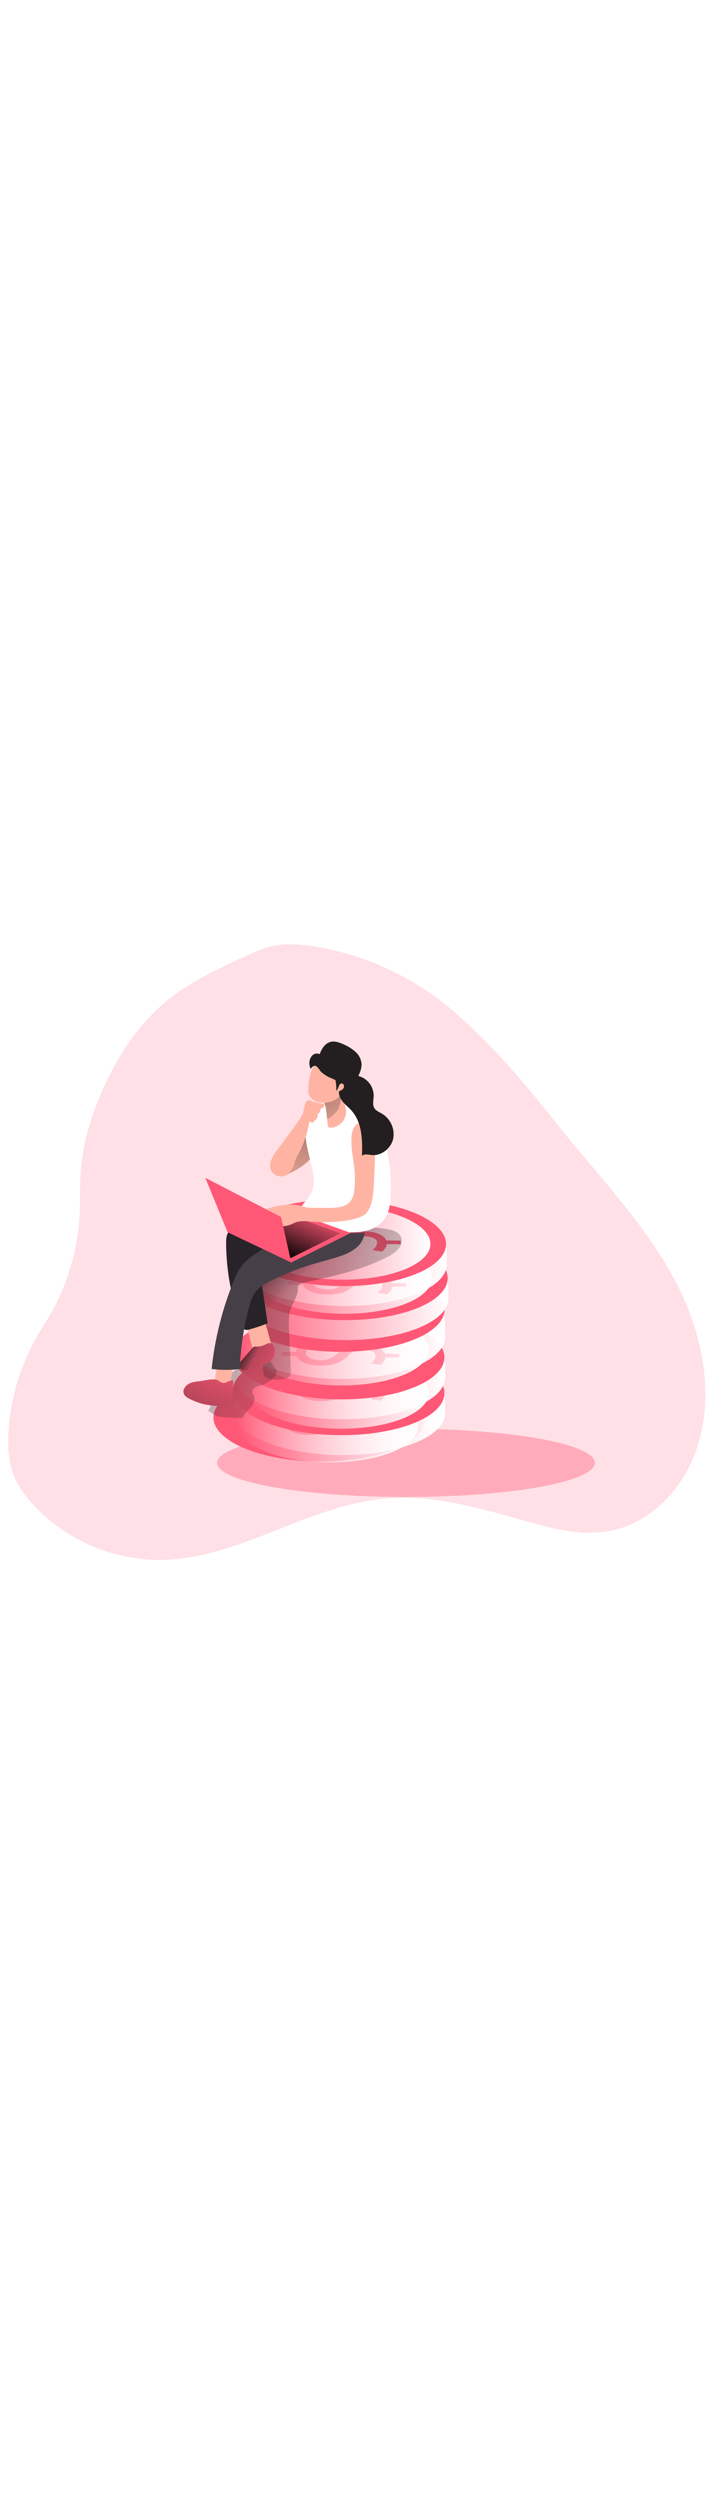 <svg id="_0553_coins" xmlns="http://www.w3.org/2000/svg" xmlns:xlink="http://www.w3.org/1999/xlink" viewBox="0 0 500 500" data-imageid="money-1-14" imageName="Money 1" class="illustrations_image" style="width: 144px;"><defs><style>.cls-1_money-1-14{fill:url(#linear-gradient);}.cls-1_money-1-14,.cls-2_money-1-14,.cls-3_money-1-14,.cls-4_money-1-14,.cls-5_money-1-14,.cls-6_money-1-14,.cls-7_money-1-14,.cls-8_money-1-14,.cls-9_money-1-14,.cls-10_money-1-14,.cls-11_money-1-14,.cls-12_money-1-14,.cls-13_money-1-14,.cls-14_money-1-14,.cls-15_money-1-14,.cls-16_money-1-14,.cls-17_money-1-14,.cls-18_money-1-14,.cls-19_money-1-14,.cls-20_money-1-14,.cls-21_money-1-14,.cls-22_money-1-14,.cls-23_money-1-14,.cls-24_money-1-14,.cls-25_money-1-14,.cls-26_money-1-14{stroke-width:0px;}.cls-2_money-1-14{opacity:.18;}.cls-2_money-1-14,.cls-12_money-1-14{isolation:isolate;}.cls-2_money-1-14,.cls-12_money-1-14,.cls-26_money-1-14{fill:#68e1fd;}.cls-3_money-1-14{fill:url(#linear-gradient-11-money-1-14);}.cls-4_money-1-14{fill:url(#linear-gradient-12-money-1-14);}.cls-5_money-1-14{fill:url(#linear-gradient-13-money-1-14);}.cls-6_money-1-14{fill:url(#linear-gradient-10-money-1-14);}.cls-7_money-1-14{fill:url(#linear-gradient-17-money-1-14);}.cls-8_money-1-14{fill:url(#linear-gradient-16-money-1-14);}.cls-9_money-1-14{fill:url(#linear-gradient-15-money-1-14);}.cls-10_money-1-14{fill:url(#linear-gradient-18-money-1-14);}.cls-11_money-1-14{fill:url(#linear-gradient-14-money-1-14);}.cls-12_money-1-14{opacity:.39;}.cls-13_money-1-14{fill:url(#linear-gradient-4-money-1-14);}.cls-14_money-1-14{fill:url(#linear-gradient-2-money-1-14);}.cls-15_money-1-14{fill:url(#linear-gradient-3-money-1-14);}.cls-16_money-1-14{fill:url(#linear-gradient-8-money-1-14);}.cls-17_money-1-14{fill:url(#linear-gradient-9-money-1-14);}.cls-18_money-1-14{fill:url(#linear-gradient-7-money-1-14);}.cls-19_money-1-14{fill:url(#linear-gradient-5-money-1-14);}.cls-20_money-1-14{fill:url(#linear-gradient-6-money-1-14);}.cls-21_money-1-14{fill:#282328;}.cls-22_money-1-14{fill:#473f47;}.cls-23_money-1-14{fill:#231f20;}.cls-24_money-1-14{fill:#fff;}.cls-25_money-1-14{fill:#ffb4a3;}</style><linearGradient id="linear-gradient-money-1-14" x1="153.92" y1="385.76" x2="302.01" y2="385.76" gradientUnits="userSpaceOnUse"><stop offset="0" stop-color="#fff" stop-opacity="0"/><stop offset="1" stop-color="#fff"/></linearGradient><linearGradient id="linear-gradient-2-money-1-14" x1="165.14" y1="371.99" x2="290.57" y2="371.99" gradientTransform="translate(596.54 138.83) rotate(89.18)" xlink:href="#linear-gradient-money-1-14"/><linearGradient id="linear-gradient-3-money-1-14" x1="161.51" y1="362.4" x2="309.59" y2="362.4" xlink:href="#linear-gradient-money-1-14"/><linearGradient id="linear-gradient-4-money-1-14" x1="172.74" y1="348.57" x2="298.17" y2="348.57" gradientTransform="translate(580.61 108.15) rotate(89.18)" xlink:href="#linear-gradient-money-1-14"/><linearGradient id="linear-gradient-5-money-1-14" x1="161.51" y1="337.54" x2="309.59" y2="337.54" xlink:href="#linear-gradient-money-1-14"/><linearGradient id="linear-gradient-6-money-1-14" x1="172.74" y1="318.51" x2="298.17" y2="318.51" gradientTransform="translate(550.57 78.52) rotate(89.18)" xlink:href="#linear-gradient-money-1-14"/><linearGradient id="linear-gradient-7-money-1-14" x1="161.49" y1="309.55" x2="309.62" y2="309.55" xlink:href="#linear-gradient-money-1-14"/><linearGradient id="linear-gradient-8-money-1-14" x1="163.8" y1="282.55" x2="311.87" y2="282.55" xlink:href="#linear-gradient-money-1-14"/><linearGradient id="linear-gradient-9-money-1-14" x1="175.02" y1="268.72" x2="300.44" y2="268.72" gradientTransform="translate(503.02 27.17) rotate(89.18)" xlink:href="#linear-gradient-money-1-14"/><linearGradient id="linear-gradient-10-money-1-14" x1="162.66" y1="258.9" x2="310.73" y2="258.9" xlink:href="#linear-gradient-money-1-14"/><linearGradient id="linear-gradient-11-money-1-14" x1="173.89" y1="245.07" x2="299.32" y2="245.07" gradientTransform="translate(478.27 4.98) rotate(89.18)" xlink:href="#linear-gradient-money-1-14"/><linearGradient id="linear-gradient-12-money-1-14" x1="-1071.49" y1="4125.45" x2="-943.79" y2="3991.45" gradientTransform="translate(1251.08 4360.14) scale(1 -1)" gradientUnits="userSpaceOnUse"><stop offset="0" stop-color="#231f20"/><stop offset=".13" stop-color="#231f20" stop-opacity=".69"/><stop offset=".25" stop-color="#231f20" stop-opacity=".32"/><stop offset="1" stop-color="#231f20" stop-opacity="0"/></linearGradient><linearGradient id="linear-gradient-13-money-1-14" x1="-1125.29" y1="4054.48" x2="-1013.77" y2="3951.38" xlink:href="#linear-gradient-12-money-1-14"/><linearGradient id="linear-gradient-14-money-1-14" x1="-1041.29" y1="4198.57" x2="-1044.02" y2="4143.57" xlink:href="#linear-gradient-12-money-1-14"/><linearGradient id="linear-gradient-15-money-1-14" x1="-1083.3" y1="4041.31" x2="-1044.31" y2="4021.95" xlink:href="#linear-gradient-12-money-1-14"/><linearGradient id="linear-gradient-16-money-1-14" x1="-1115.16" y1="3990" x2="-1092.31" y2="4041.38" xlink:href="#linear-gradient-12-money-1-14"/><linearGradient id="linear-gradient-17-money-1-14" x1="-1029.24" y1="4231.38" x2="-1004.54" y2="4177.43" xlink:href="#linear-gradient-12-money-1-14"/><linearGradient id="linear-gradient-18-money-1-14" x1="-1094.78" y1="4134.15" x2="-1078.81" y2="4169.86" gradientTransform="translate(1289 4387.76) scale(1 -1)" gradientUnits="userSpaceOnUse"><stop offset="0" stop-color="#000"/><stop offset="1" stop-color="#000" stop-opacity="0"/></linearGradient></defs><g id="background_money-1-14"><path class="cls-2_money-1-14 targetColor" d="M472.17,412.5c-10.95,15.67-27.14,28-45.77,32.16-21.36,4.76-43.39-1.35-64.4-7.35-30.96-8.86-62.82-17.53-94.86-14.55-53.33,4.88-100.6,41.41-154.14,42.51-33.58.48-65.84-13.06-89.02-37.36-6.02-6.41-11.39-13.6-14.57-21.83-3.62-9.47-4.09-19.87-3.49-29.99,1.61-26.93,10.35-51.68,24.65-74.06l.34-.54c14.66-22.9,23.1-49.21,24.5-76.36.5-9.88,0-19.81.75-29.68,1.32-18.81,6.82-37.16,14.24-54.47,10.88-25.31,26.45-49.08,48.11-65.98,14.7-11.48,31.76-19.48,48.66-27.37,8.67-4.06,17.52-8.16,27.06-9.46,6.64-.71,13.34-.56,19.94.47,5.7.72,11.3,1.71,16.82,2.98,32.32,7.42,62.25,22.86,87.02,44.9,26.06,23.09,47.82,48.93,69.44,76.14,29.57,37.18,63.63,71.61,84.82,114.13,4.05,8.12,7.48,16.54,10.27,25.18,12.02,37.3,11.75,78.98-10.37,110.54Z" style="fill: rgb(255, 88, 118);"/><ellipse class="cls-12_money-1-14 targetColor" cx="282.31" cy="397.87" rx="131.36" ry="23.7" style="fill: rgb(255, 88, 118);"/></g><g id="coins_money-1-14"><path class="cls-1_money-1-14" d="M227.97,415.84c-40.65-.58-73.42-14.51-73.2-31.08,0-1.85-1.42-12.28-.58-13.93,6.41-13.94,38.45-15.67,74.63-15.07,35.6.51,65.44,0,72.11,13.74.95,1.97,1.14,15.34,1.1,17.33-.26,16.61-33.4,29.49-74.04,29Z"/><ellipse class="cls-26_money-1-14 targetColor" cx="222.01" cy="366.93" rx="30.04" ry="73.61" transform="translate(-147.11 585.28) rotate(-89.43)" style="fill: rgb(255, 88, 118);"/><ellipse class="cls-14_money-1-14" cx="227.85" cy="371.99" rx="25.59" ry="62.72" transform="translate(-147.36 594.49) rotate(-89.18)"/><path class="cls-26_money-1-14 targetColor" d="M188.29,368.96l10.05.16c.4-2.65,2.06-4.94,4.46-6.14l6.65,1.07c-2.32,1.1-3.95,3.27-4.36,5.81,0,2.85,4.03,4.87,9.7,4.97,4.42.32,8.76-1.3,11.91-4.43,4.5-4.66,10.86-7.02,17.3-6.44,8.29,0,14.51,2.58,15.96,6.35l10.05.16v2.51l-9.63-.14c-.34,2.19-1.65,4.11-3.56,5.24l-6.57-1.14c1.89-1.04,3.16-2.94,3.4-5.08,0-3.08-4.54-4.36-8.54-4.43-4.35-.25-8.57,1.56-11.39,4.88-4.27,4.12-9.46,6.14-18.41,6.14-7.86,0-15.34-2.42-16.85-6.67h-10.34l.16-2.82Z" style="fill: rgb(255, 88, 118);"/><path class="cls-15_money-1-14" d="M235.54,392.47c-40.66-.58-73.43-14.48-73.19-31.09,0-1.84-1.42-12.28-.58-13.93,6.41-13.93,38.45-15.57,74.63-15.07,35.6.53,65.43,0,72.08,13.74.98,1.97,1.14,15.34,1.11,17.33-.21,16.56-33.4,29.58-74.04,29.01Z"/><ellipse class="cls-26_money-1-14 targetColor" cx="235.45" cy="348.57" rx="30.04" ry="73.61" transform="translate(-116.45 579.01) rotate(-89.18)" style="fill: rgb(255, 88, 118);"/><ellipse class="cls-13_money-1-14" cx="235.45" cy="348.57" rx="25.59" ry="62.72" transform="translate(-116.45 579.01) rotate(-89.18)"/><path class="cls-26_money-1-14 targetColor" d="M195.89,345.76h10.04c.4-2.65,2.07-4.94,4.47-6.14l6.67,1.08c-2.34,1.06-3.98,3.23-4.36,5.77,0,2.85,4.02,4.91,9.66,4.97,4.43.36,8.8-1.25,11.93-4.41,4.49-4.68,10.86-7.06,17.32-6.45,8.25,0,14.51,2.61,15.95,6.35l10.04.16v2.52l-9.67-.16c-.3,2.21-1.62,4.15-3.56,5.24l-6.54-1.1c1.89-1.05,3.17-2.95,3.43-5.1,0-3.06-4.5-4.36-8.54-4.41-4.33-.25-8.53,1.51-11.39,4.76-4.27,4.1-9.44,6.14-18.41,6.14-7.88,0-15.34-2.46-16.83-6.67l-10.34-.16.14-2.39Z" style="fill: rgb(255, 88, 118);"/><path class="cls-19_money-1-14" d="M235.54,367.61c-40.66-.58-73.43-14.48-73.19-31.08,0-1.84-1.42-12.28-.58-13.93,6.41-13.94,38.45-15.57,74.63-15.07,35.6.51,65.43,0,72.08,13.74.98,1.97,1.14,15.34,1.11,17.33-.21,16.61-33.4,29.58-74.04,29Z"/><ellipse class="cls-26_money-1-14 targetColor" cx="235.46" cy="323.73" rx="30.04" ry="73.61" transform="translate(-91.61 554.53) rotate(-89.18)" style="fill: rgb(255, 88, 118);"/><ellipse class="cls-20_money-1-14" cx="235.46" cy="318.51" rx="25.59" ry="62.72" transform="translate(-86.39 549.39) rotate(-89.18)"/><path class="cls-26_money-1-14 targetColor" d="M195.89,320.72l10.04.16c.39-2.66,2.06-4.95,4.47-6.14l6.67,1.04c-2.34,1.08-3.97,3.26-4.36,5.81,0,2.85,4.02,4.9,9.66,4.97,4.44.36,8.8-1.27,11.93-4.43,4.49-4.68,10.87-7.05,17.32-6.44,8.25,0,14.51,2.61,15.95,6.35l10.04.16v2.51l-9.67-.14c-.31,2.2-1.63,4.14-3.56,5.24l-6.51-1.05c1.9-1.04,3.18-2.94,3.43-5.08,0-3.08-4.5-4.36-8.54-4.43-4.35-.22-8.56,1.58-11.39,4.88-4.27,4.12-9.46,6.14-18.41,6.14-7.88,0-15.34-2.45-16.85-6.67l-10.34-.14.13-2.73Z" style="fill: rgb(255, 88, 118);"/><path class="cls-18_money-1-14" d="M235.63,339.62c-40.66-.5-73.46-14.36-73.27-30.93,0-1.84-1.42-12.26-.61-13.93,6.38-13.94,38.45-15.67,74.58-15.22,35.6.44,65.51-.14,72.15,13.59.95,1.97,1.17,15.34,1.14,17.33-.21,16.61-33.33,29.57-73.99,29.17Z"/><ellipse class="cls-26_money-1-14 targetColor" cx="235.56" cy="290.71" rx="30.04" ry="73.61" transform="translate(-57.47 523.36) rotate(-89.43)" style="fill: rgb(255, 88, 118);"/><path class="cls-26_money-1-14 targetColor" d="M193.13,294.96l10.05.16c.4-2.65,2.06-4.94,4.46-6.14l6.65,1.08c-2.32,1.09-3.95,3.26-4.36,5.8,0,2.85,4.03,4.87,9.7,4.97,4.42.32,8.76-1.29,11.91-4.41,4.49-4.66,10.86-7.03,17.3-6.45,8.29,0,14.51,2.58,15.96,6.35l10.05.16v2.51l-9.63-.14c-.34,2.19-1.65,4.11-3.56,5.24l-6.57-1.14c1.89-1.04,3.16-2.94,3.4-5.08,0-3.08-4.54-4.36-8.54-4.41-4.35-.26-8.58,1.54-11.39,4.87-4.27,4.12-9.46,6.14-18.41,6.14-7.86,0-15.34-2.42-16.85-6.67h-10.34l.16-2.82Z" style="fill: rgb(255, 88, 118);"/><path class="cls-16_money-1-14" d="M237.82,312.62c-40.66-.58-73.43-14.48-73.17-31.09,0-1.84-1.42-12.26-.58-13.93,6.41-13.93,38.45-15.55,74.61-15.07,35.6.53,65.43,0,72.09,13.76.97,1.95,1.13,15.34,1.1,17.33-.21,16.65-33.38,29.58-74.04,29Z"/><ellipse class="cls-26_money-1-14 targetColor" cx="237.73" cy="268.72" rx="30.04" ry="73.61" transform="translate(-34.37 502.58) rotate(-89.18)" style="fill: rgb(255, 88, 118);"/><ellipse class="cls-17_money-1-14" cx="237.73" cy="268.72" rx="25.59" ry="62.72" transform="translate(-34.37 502.58) rotate(-89.18)"/><path class="cls-26_money-1-14 targetColor" d="M200.74,271.79h10.04c.4-2.65,2.07-4.94,4.47-6.14l6.67,1.08c-2.32,1.05-3.95,3.19-4.36,5.7,0,2.85,4.02,4.91,9.66,4.97,4.43.36,8.8-1.25,11.93-4.41,4.49-4.66,10.86-7.02,17.3-6.41,8.25,0,14.51,2.61,15.95,6.35l9.97.16v2.52l-9.67-.16c-.3,2.21-1.62,4.15-3.56,5.24l-6.54-1.1c1.89-1.05,3.17-2.95,3.43-5.1,0-3.06-4.5-4.36-8.54-4.41-4.33-.25-8.53,1.51-11.39,4.76-4.27,4.12-9.44,6.14-18.41,6.14-7.88,0-15.34-2.46-16.83-6.67l-10.34-.16.23-2.36Z" style="fill: rgb(255, 88, 118);"/><path class="cls-6_money-1-14" d="M236.68,288.96c-40.65-.58-73.42-14.48-73.17-31.09,0-1.84-1.42-12.28-.58-13.93,6.41-13.93,38.45-15.55,74.63-15.07,35.6.53,65.41,0,72.08,13.74.98,1.97,1.14,15.35,1.1,17.35-.16,16.59-33.38,29.58-74.04,29Z"/><ellipse class="cls-26_money-1-14 targetColor" cx="236.61" cy="245.07" rx="30.04" ry="73.61" transform="translate(-11.83 478.15) rotate(-89.18)" style="fill: rgb(255, 88, 118);"/><ellipse class="cls-3_money-1-14" cx="236.61" cy="245.07" rx="25.59" ry="62.72" transform="translate(-11.83 478.15) rotate(-89.18)"/><path class="cls-26_money-1-14 targetColor" d="M197.05,242.08l9.97.14c.41-2.65,2.08-4.94,4.49-6.14l6.65,1.05c-2.33,1.08-3.96,3.26-4.36,5.8,0,2.85,4.03,4.91,9.67,4.97,4.43.36,8.8-1.25,11.93-4.41,4.48-4.68,10.85-7.05,17.3-6.45,8.26,0,14.53,2.61,15.96,6.35l9.97.16v2.52l-9.66-.16c-.3,2.21-1.62,4.15-3.56,5.24l-6.54-1.1c1.89-1.06,3.17-2.95,3.43-5.1,0-3.06-4.51-4.36-8.54-4.41-4.35-.23-8.56,1.57-11.39,4.87-4.27,4.12-9.46,6.14-18.41,6.14-7.89,0-15.34-2.45-16.85-6.65l-10.2-.17.13-2.65Z" style="fill: rgb(255, 88, 118);"/><path class="cls-4_money-1-14" d="M277.9,239.4c2.09,2.46,1.69,6.34-.11,9.03-1.98,2.57-4.56,4.61-7.52,5.95-18.51,9.86-39.46,13.96-59.93,18.6-.77.11-1.51.41-2.14.87-1.15,1.01-1.07,2.85-1.17,4.27-.38,5.03-3.87,9.24-5.3,14.08-.84,3.67-1.1,7.45-.75,11.19l1.24,30.55c.14,1.08-.02,2.18-.47,3.18-.69.98-1.69,1.69-2.85,2.01-4.2,1.44-8.76,1.39-12.93-.13-.75-.22-1.43-.65-1.97-1.22-.49-.77-.76-1.66-.77-2.58-1.88-18.81-4.69-37.54-8.43-56.07-.65-2.24-.73-4.6-.24-6.88,1.15-3.8,5.17-5.82,8.8-7.45l43.18-19.15c2.57-1.01,5-2.34,7.23-3.96,1.52-1.21,2.85-2.68,4.27-3.94,5.38-4.57,12.26-5.53,18.9-3.87,5.98,1.47,16.82.66,20.95,5.53Z"/></g><g id="character_money-1-14"><path class="cls-5_money-1-14" d="M192.53,334.31c0,4.4-7.12,8.54-10.58,9.58-1.47.32-2.9.8-4.27,1.42-1.36.67-2.22,2.07-2.19,3.59.14,1.3,1.2,2.34,1.42,3.6.14,1.1,0,2.22-.41,3.25-1.31,4.27-6.57,6.92-7.86,11.18-7.28-.74-10.57-.13-17.77-1.34l-6.01-3.85c3.02-5.7,6.02-11.31,9.09-16.99,1.16-2.4,2.59-4.66,4.27-6.74,1.97-2.06,4.21-3.85,6.67-5.31,6.36-4.12,12.97-7.82,19.81-11.08-.87.46,7.85,11.54,7.85,12.68Z"/><path class="cls-25_money-1-14" d="M201.18,196.92c-.81.43-1.74.61-2.65.5.16-3.91.98-7.76,2.44-11.39,1.5-3.16,3.93-5.78,5.95-8.64,1.07-1.65,2.23-3.25,3.46-4.79,1.22-1.57,2.88-2.74,4.77-3.35.3-.13.64-.09.9.11.1.14.17.3.19.47l1.72,9.81c.42,1.56.39,3.21-.07,4.76-.87,1.4-1.99,2.63-3.3,3.63-2.52,2.39-5.3,4.49-8.29,6.25-1.65.98-3.36,1.86-5.11,2.63Z"/><path class="cls-11_money-1-14" d="M201.18,196.92c-.81.43-1.74.61-2.65.5.16-3.91.98-7.76,2.44-11.39,1.5-3.16,3.93-5.78,5.95-8.64,1.07-1.65,2.23-3.25,3.46-4.79,1.22-1.57,2.88-2.74,4.77-3.35.3-.13.64-.09.9.11.1.14.17.3.19.47l1.72,9.81c.42,1.56.39,3.21-.07,4.76-.87,1.4-1.99,2.63-3.3,3.63-2.52,2.39-5.3,4.49-8.29,6.25-1.65.98-3.36,1.86-5.11,2.63Z"/><path class="cls-25_money-1-14" d="M188.3,314.33c.74,2.42,1.42,5.27,0,7.31-.69.87-1.61,1.53-2.65,1.91-2.47,1.22-5.42.9-7.58-.81-1.11-1.23-1.9-2.73-2.29-4.34-1.91-5.9-3.29-11.97-4.13-18.12-.12-.57-.09-1.16.09-1.71.31-.6.81-1.07,1.42-1.34,3.23-1.74,8.27-3.13,10.08.73,2.35,4.94,3.42,11.08,5.06,16.38Z"/><path class="cls-26_money-1-14 targetColor" d="M178.56,317.13c-.69-.09-1.38-.03-2.04.2-.45.25-.83.59-1.14,1l-6.99,7.99c-1.35,1.54-2.85,3.66-1.84,5.48.68,1.03,1.78,1.69,3,1.81,3.33.6,6.71-.6,9.83-1.95,2.15-.94,4.27-1.98,6.35-3.09,1.57-.71,2.93-1.79,3.97-3.16,1.6-2.48,2.07-8.4-.78-10.25-1.42-.93-2.68-.26-4.04.38-1.94,1.05-4.12,1.6-6.32,1.6Z" style="fill: rgb(255, 88, 118);"/><path class="cls-25_money-1-14" d="M149.52,341.49c-.06.45-.01.91.14,1.34.24.43.59.79,1.03,1.03,1.32.93,2.88,1.46,4.5,1.54,1.65.07,3.23-.65,4.27-1.94.75-1.2,1.21-2.56,1.32-3.97.59-3.04.88-6.13.87-9.23.04-.44-.1-.87-.38-1.21-.23-.17-.51-.29-.8-.33-2.54-.53-7.53-1.87-8.82,1.27-1.32,3.7-2.04,7.58-2.14,11.51Z"/><path class="cls-26_money-1-14 targetColor" d="M138.87,341.17c-2.16.11-4.29.52-6.34,1.22-2.07.73-3.75,2.27-4.64,4.27-.4.99-.45,2.09-.13,3.1.7,1.49,1.93,2.67,3.45,3.3,7.19,3.89,15.34,5.67,23.5,5.14,2.11.08,4.15-.69,5.7-2.12,1.32-1.52,1.42-3.75,1.51-5.78l.28-9.67c-1.82-.28-3.5.91-5.24,1.51-2.99,1.03-4.17-1.42-6.65-2.04-3.25-.73-8.13.73-11.44,1.05Z" style="fill: rgb(255, 88, 118);"/><path class="cls-9_money-1-14" d="M178.56,317.13c-.69-.09-1.38-.03-2.04.2-.45.25-.83.59-1.14,1l-6.99,7.99c-1.35,1.54-2.85,3.66-1.84,5.48.68,1.03,1.78,1.69,3,1.81,3.33.6,6.71-.6,9.83-1.95,2.15-.94,4.27-1.98,6.35-3.09,1.57-.71,2.93-1.79,3.97-3.16,1.6-2.48,2.07-8.4-.78-10.25-1.42-.93-2.68-.26-4.04.38-1.94,1.05-4.12,1.6-6.32,1.6Z"/><path class="cls-8_money-1-14" d="M138.87,341.17c-2.16.11-4.29.52-6.34,1.22-2.07.73-3.75,2.27-4.64,4.27-.4.99-.45,2.09-.13,3.1.7,1.49,1.93,2.67,3.45,3.3,7.19,3.89,15.34,5.67,23.5,5.14,2.11.08,4.15-.69,5.7-2.12,1.32-1.52,1.42-3.75,1.51-5.78l.28-9.67c-1.82-.28-3.5.91-5.24,1.51-2.99,1.03-4.17-1.42-6.65-2.04-3.25-.73-8.13.73-11.44,1.05Z"/><path class="cls-21_money-1-14" d="M164.71,234.41c-2.07.42-3.97,1.41-5.51,2.85-1.79,2.02-1.95,5.01-1.95,7.73.05,19.54,3.68,38.9,10.71,57.12.34,1.35,1.21,2.52,2.41,3.23,1.07.31,2.22.26,3.26-.16,4.22-1.18,8.38-2.58,12.46-4.19l-5.53-37.13c-.26-1.03-.2-2.12.17-3.12.4-.72.97-1.33,1.67-1.78,6.3-4.66,12.97-8.81,19.94-12.4,5.53-2.85,11.86-6.1,13.39-12.21.62-2.08.21-4.33-1.1-6.07-.87-.88-1.91-1.58-3.05-2.07-3.67-1.84-8.3-4.2-12.53-3.76-3.38.36-4.67,2.34-7.51,3.8-7.93,4.12-18.33,5.64-26.83,8.13Z"/><path class="cls-24_money-1-14" d="M224.52,233.68c-3.43-1.34-6.76-2.92-9.97-4.73-12.21-6.82-2.21-10.18,1.87-18.41,2.85-5.82,1.72-12.82.2-19.14-2.65-11.12-6.2-22.63-3.63-33.77.33-1.8,1.04-3.52,2.08-5.03.74-.93,1.6-1.77,2.55-2.49,2.57-2.24,5.53-4,8.73-5.18,6.15-2.02,12.97-.54,18.76,2.41,22.72,11.56,27.56,40.82,26.66,64.19-.26,6.49-1.22,13.37-5.35,18.33-3.87,4.66-9.97,6.85-15.91,7.61-8.84.92-17.77-.38-25.98-3.77Z"/><path class="cls-25_money-1-14" d="M238.24,160.88c-2,2.52-4.98,4.07-8.19,4.27-.5.06-1-.05-1.42-.31-.45-.46-.7-1.08-.71-1.72-.14-1.28-.33-2.93-.47-4.57-.14-1.64-.4-3.65-.57-5.04-.38-3.72-1.79-7.25-4.07-10.21-.46-.65-1-1.24-1.61-1.75-3.93-3.55,12.08-2.15,14.24-6.96,2.44,3.13,2.22,7.56,3.29,11.39.69,1.87,1.29,3.77,1.78,5.7.6,3.25-.22,6.61-2.26,9.21Z"/><path class="cls-7_money-1-14" d="M227.65,159.28l-.21-.75c-.21-1.82-.4-3.65-.57-5.04-.38-3.72-1.79-7.25-4.07-10.21l-.11-.4s12.69-8.32,14.04,1.42c1.35,9.74-9.07,14.98-9.07,14.98Z"/><path class="cls-25_money-1-14" d="M214.35,137.51c-.26,2.03.12,4.09,1.07,5.9.51.76,1.14,1.42,1.88,1.95,5.04,3.8,12.62,3.03,17.63-.9,5.01-3.93,7.61-10.47,7.88-16.86.13-3.33-.4-6.91-2.63-9.34-2.52-2.44-6.11-3.44-9.53-2.65-4.61,1.06-8.81,3.45-12.08,6.86-3.19,3.59-3.99,10.48-4.22,15.04Z"/><path class="cls-22_money-1-14" d="M168.67,260.3c-2.62,3.37-4.68,7.12-6.12,11.14-7.98,19.59-13.16,40.2-15.38,61.24,6.51.83,13.1.83,19.61,0,.51-14.86,2.77-29.61,6.74-43.95.7-3.07,1.9-6.01,3.55-8.7,2.85-4.27,7.66-6.74,12.23-9.04,10.52-5.24,21.54-9.41,32.88-12.46,4.79-1.35,9.61-2.56,14.24-4.17,4.03-1.21,7.8-3.14,11.14-5.7,3.38-2.65,5.55-6.54,6.01-10.81-.07,1.07-23.78-.1-25.99-.34-7.43-.8-16.21-5.13-23.56-2.08-5.7,2.39-11.01,7.38-16.18,10.82-6.35,4.19-14.1,8.07-19.17,14.06Z"/><polygon class="cls-26_money-1-14 targetColor" points="202.53 258.72 243.92 238.18 196.01 220.92 158.27 237.67 202.53 258.72" style="fill: rgb(255, 88, 118);"/><polygon class="cls-10_money-1-14" points="202.29 255.6 236.85 238.45 196.85 224.04 165.33 238.02 202.29 255.6"/><path class="cls-25_money-1-14" d="M259.98,170.77c.11.71.2,1.42.27,2.14,1.13,10.52.11,20.89-.27,31.33-.24,6.49-1.08,18.86-7.88,22.17-12.7,6.22-37.2,3.83-37.2,3.83-2.84-.46-5.75-.34-8.54.34-1.52.48-2.92,1.3-4.41,1.87-5.35,2.09-11.39,1.04-16.98,0-.98-.12-1.92-.44-2.76-.94-2.19-1.42-2.09-5.03-.46-7.12,1.81-1.96,4.19-3.29,6.81-3.8,7.12-2.08,14.88-2.99,22.03-.87.94.27,1.88.6,2.85.78,1.13.18,2.26.26,3.4.24l8.66.07c9.97.1,19.3.14,20.79-11.68.56-4.37.67-8.78.34-13.17-.6-7.95-2.63-15.81-2.21-23.75.02-2.51.63-4.98,1.78-7.21,1.19-2.23,3.46-3.69,5.98-3.83,2.64.21,4.98,1.8,6.14,4.19.86,1.69,1.42,3.53,1.65,5.41Z"/><polygon class="cls-26_money-1-14 targetColor" points="142.73 199.88 195.47 227.14 202.53 258.72 158.27 237.67 142.73 199.88" style="fill: rgb(255, 88, 118);"/><path class="cls-23_money-1-14" d="M233.31,132.22c.46,2.41.65,4.86.56,7.31,1.68-1.42,1.55-5.23,3.79-5.13,1.34,0,1.97,1.92,1.34,3.13-.75,1.15-1.94,1.94-3.29,2.19-.38,5.14,3.7,8.67,7.12,11.79,3.74,3.63,6.35,8.26,7.52,13.33,1.62,6.38,1.54,13.07,1.42,19.7,1.82-1.42,4.4-.68,6.69-.44,6.76.7,13.52-4.66,14.98-11.39,1.28-6.91-1.91-13.89-7.98-17.45-1.82-1.04-3.93-1.85-5.06-3.63-1.54-2.44-.63-5.61-.54-8.54.06-6.56-4.37-12.31-10.72-13.93,1.25-2.26,2.04-4.74,2.32-7.31,0-3.48-1.44-6.8-3.99-9.17-2.5-2.3-5.4-4.15-8.54-5.44-2.95-1.35-6.25-2.56-9.37-1.64-3.66,1.1-5.94,4.8-7.23,8.42-1.8-.83-3.94-.41-5.28,1.05-1.33,1.49-2.01,3.45-1.89,5.44.03,1.29.3,2.56.78,3.75,1.21-1.42,2.66-2.85,4.12-1.81,1.45,1.04,2.32,3.18,3.66,4.27,1.45,1.21,3.03,2.27,4.7,3.15.58.37,4.8,1.87,4.9,2.35Z"/><path class="cls-25_money-1-14" d="M214.96,161.87c.06-.33.25-.62.54-.8.5-.19.97.36,1.51.44.4.03.79-.12,1.07-.41.28-.28.53-.58.77-.9.41-.46.93-.83,1.32-1.3.77-.96.99-2.25.58-3.42,1.26-.28,2.13-1.43,2.05-2.72-.05-.18-.05-.37,0-.56.13-.26.44-.31.71-.38.88-.25,1.58-.91,1.89-1.77.22-.48.13-1.04-.23-1.42-.22-.15-.47-.24-.73-.27-2.07-.41-4.13-.77-6.21-1.07-.31-.04-.62-.12-.91-.23-.44-.21-.75-.61-1.17-.85-1.21-.54-2.63-.11-3.33,1.01-.59,1.21-1.01,2.49-1.24,3.82-.53,1.42-.47,3.02-1.07,4.44-.44.99-.97,1.95-1.58,2.85-2.66,4.27-13.2,18.39-15.54,21.36-2.49,3.22-4.93,6.71-5.44,10.74-.23,1.41-.07,2.85.44,4.17,1.89,4.47,8.27,5.7,11.88,2.72,1.75-1.6,3.09-3.61,3.89-5.84.68-1.67,1.05-3.42,1.69-5.08.62-1.23,1.3-2.43,2.04-3.59,1.67-3.21,3.1-6.54,4.27-9.97.71-2.07,1.31-4.16,1.82-6.28.24-1.07.47-2.14.67-3.22.11-.31.14-.95.28-1.48Z"/></g></svg>